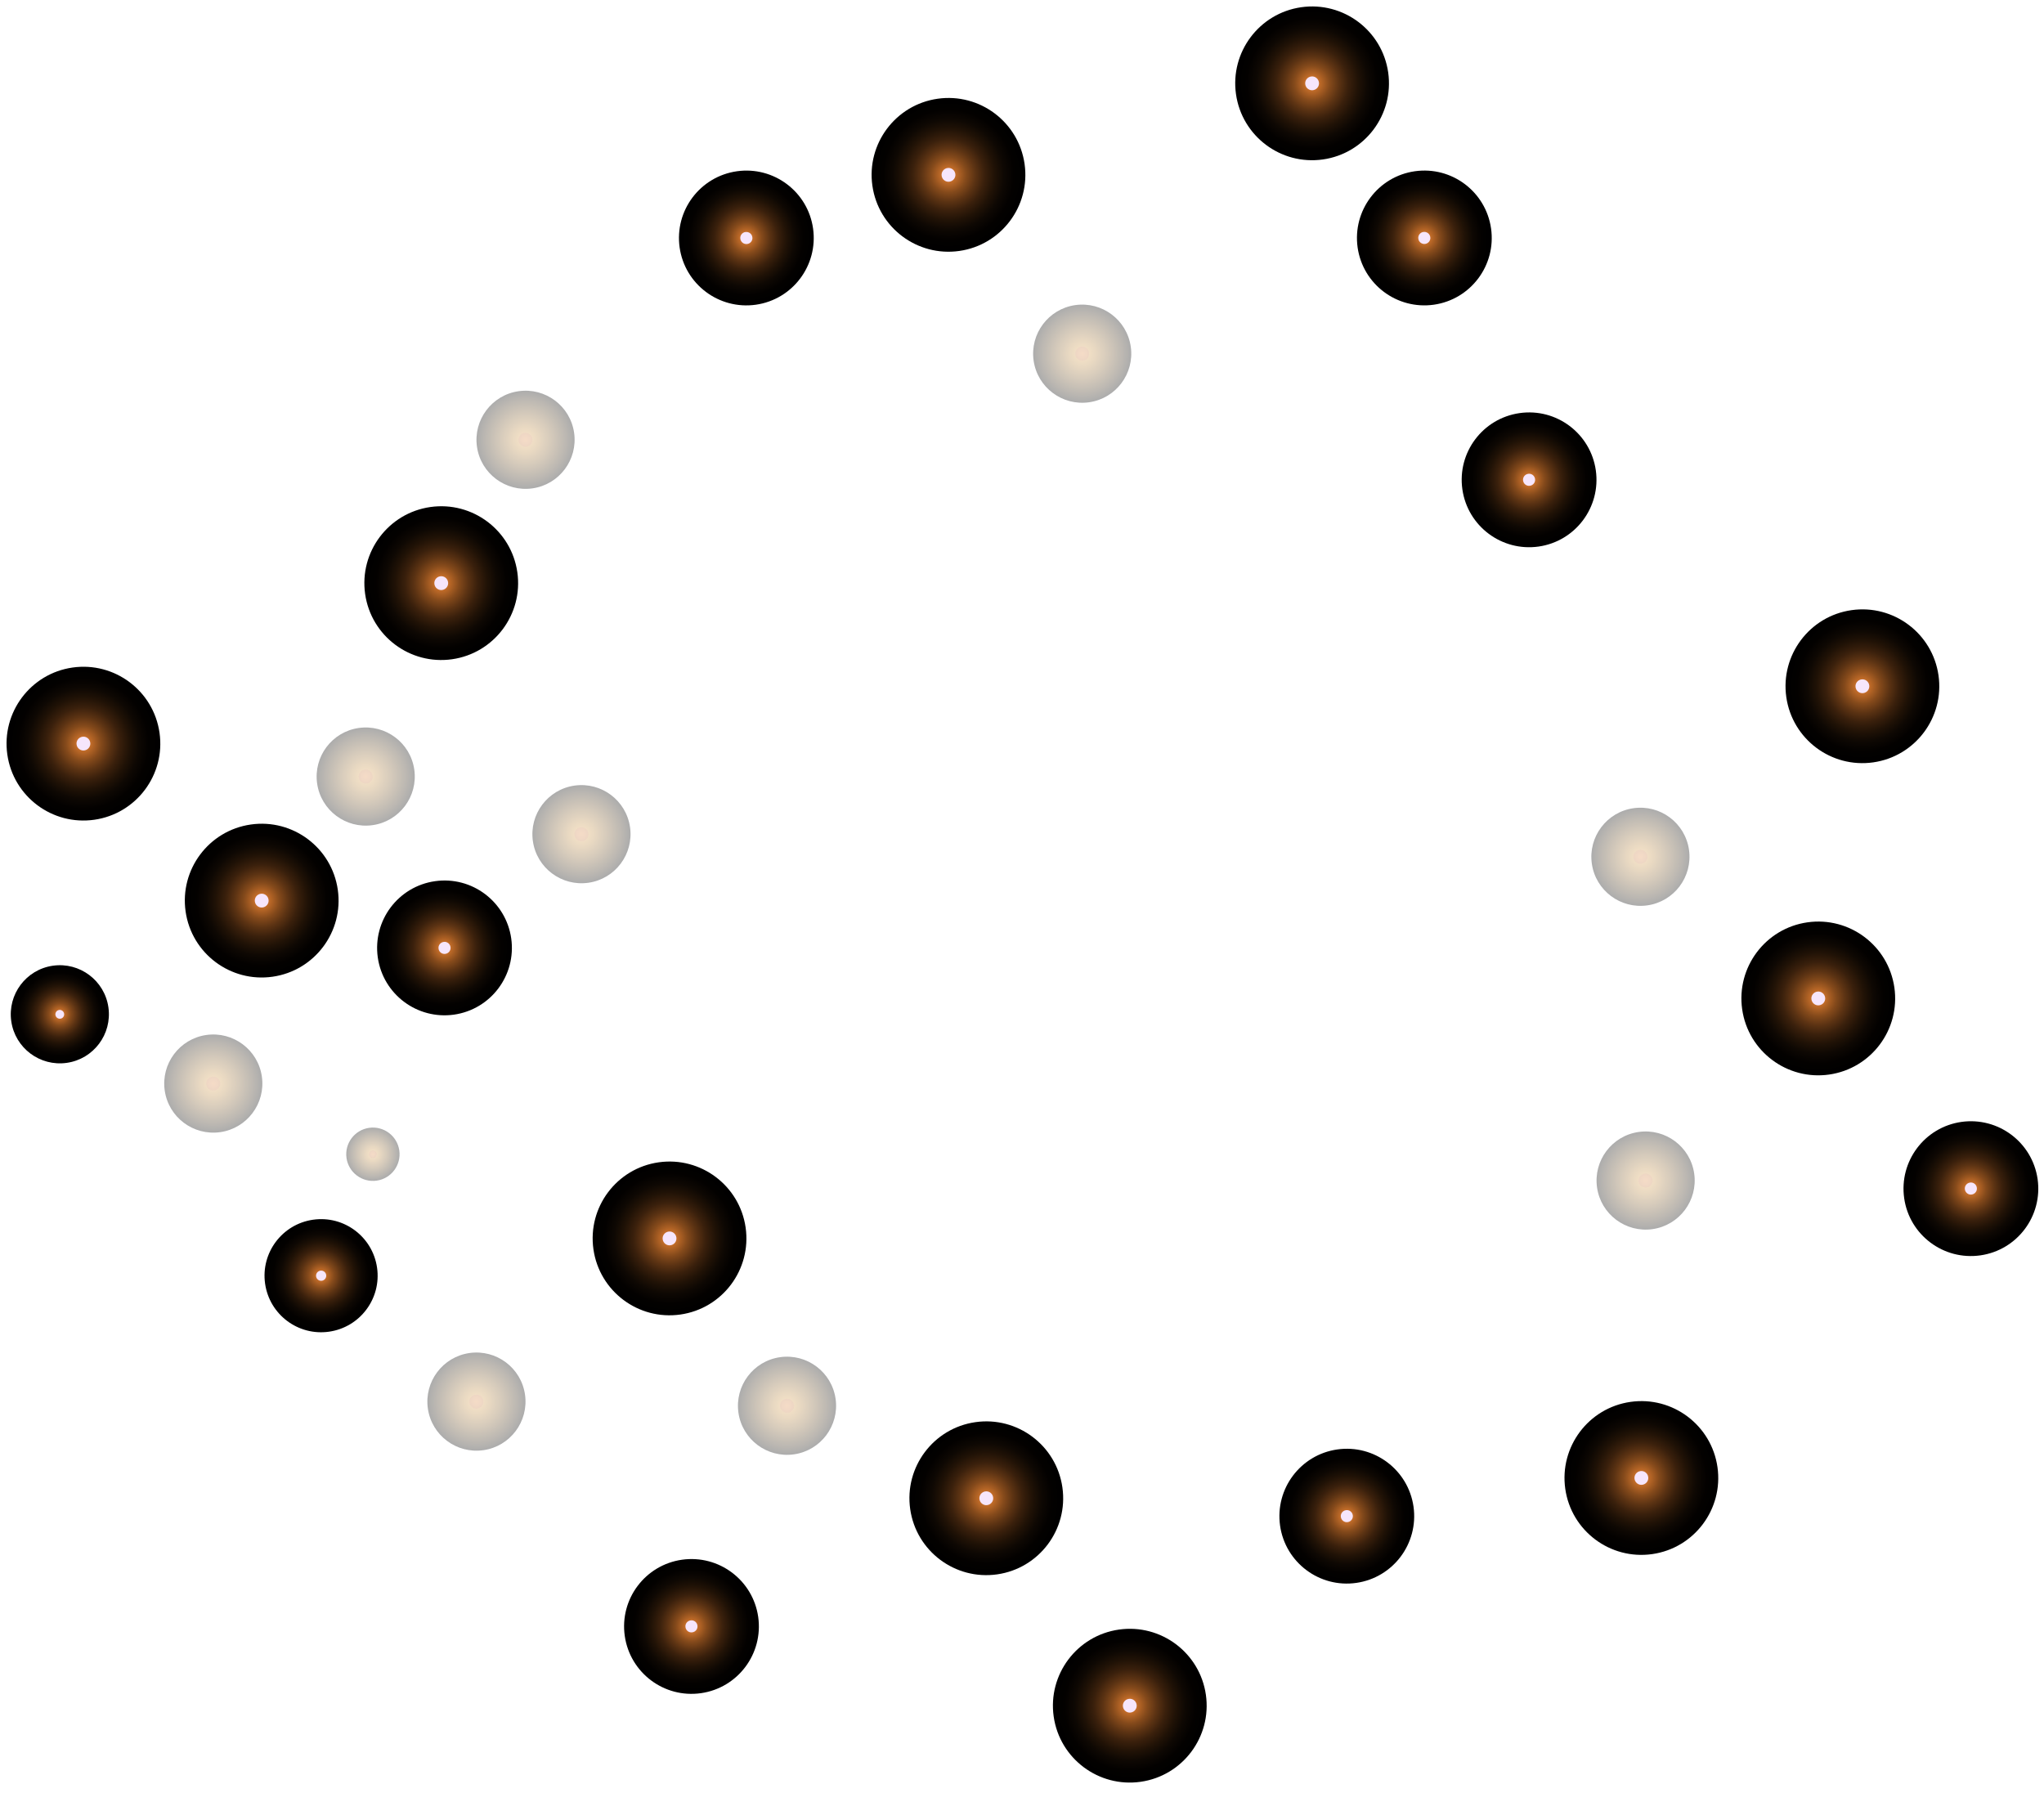 <svg width="684" height="600" viewBox="0 0 684 600" fill="none" xmlns="http://www.w3.org/2000/svg">
<g clip-path="url(#clip0_6238_5206)">
<path style="mix-blend-mode:screen" d="M104.783 408.159C94.427 409.634 87.237 419.223 88.711 429.559C90.186 439.916 99.775 447.107 110.11 445.632C120.466 444.158 127.656 434.568 126.181 424.232C124.707 413.876 115.118 406.685 104.783 408.159Z" fill="url(#paint0_radial_6238_5206)"/>
<g style="mix-blend-mode:screen">
<path d="M107.225 425.208C106.298 425.34 105.647 426.212 105.779 427.138C105.911 428.065 106.782 428.716 107.709 428.584C108.635 428.452 109.287 427.581 109.155 426.654C109.023 425.727 108.151 425.076 107.225 425.208Z" fill="#F6E6FC"/>
</g>
<path style="mix-blend-mode:screen" d="M144.024 169.669C129.962 171.672 120.185 184.707 122.188 198.77C124.191 212.833 137.225 222.611 151.286 220.608C165.348 218.605 175.125 205.57 173.122 191.507C171.119 177.445 158.085 167.666 144.024 169.669Z" fill="url(#paint1_radial_6238_5206)"/>
<g style="mix-blend-mode:screen">
<path d="M147.325 192.853C146.07 193.029 145.173 194.212 145.37 195.468C145.546 196.724 146.729 197.621 147.985 197.424C149.241 197.247 150.137 196.064 149.941 194.808C149.764 193.552 148.581 192.656 147.325 192.853Z" fill="#F6E6FC"/>
</g>
<path style="mix-blend-mode:screen" d="M17.703 323.162C8.727 324.438 2.494 332.762 3.77 341.739C5.047 350.716 13.37 356.949 22.346 355.673C31.322 354.396 37.555 346.073 36.279 337.095C35.002 328.118 26.679 321.885 17.703 323.162Z" fill="url(#paint2_radial_6238_5206)"/>
<g style="mix-blend-mode:screen">
<path d="M19.815 337.966C19.012 338.077 18.441 338.824 18.552 339.627C18.662 340.43 19.409 341.001 20.212 340.89C21.015 340.78 21.586 340.033 21.455 339.23C21.344 338.427 20.597 337.856 19.794 337.966L19.815 337.966Z" fill="#F6E6FC"/>
</g>
<path style="mix-blend-mode:screen" d="M220.42 388.953C206.359 390.956 196.581 403.991 198.584 418.053C200.587 432.116 213.621 441.894 227.683 439.891C241.744 437.888 251.522 424.853 249.519 410.79C247.516 396.728 234.482 386.95 220.42 388.953Z" fill="url(#paint3_radial_6238_5206)"/>
<g style="mix-blend-mode:screen">
<path d="M223.722 412.136C222.466 412.312 221.57 413.496 221.767 414.751C221.943 416.007 223.126 416.904 224.382 416.707C225.637 416.531 226.534 415.347 226.337 414.092C226.161 412.836 224.978 411.939 223.722 412.136Z" fill="#F6E6FC"/>
</g>
<path style="mix-blend-mode:screen" d="M24.285 223.382C10.224 225.385 0.447 238.42 2.45 252.483C4.452 266.546 17.486 276.324 31.548 274.321C45.609 272.318 55.387 259.283 53.384 245.22C51.381 231.157 38.347 221.379 24.285 223.382Z" fill="url(#paint4_radial_6238_5206)"/>
<g style="mix-blend-mode:screen">
<path d="M27.587 246.546C26.331 246.722 25.435 247.906 25.632 249.161C25.808 250.417 26.991 251.314 28.247 251.117C29.503 250.941 30.399 249.758 30.202 248.502C30.026 247.246 28.843 246.349 27.587 246.546Z" fill="#F6E6FC"/>
</g>
<path style="mix-blend-mode:screen" d="M313.768 33.041C299.706 35.043 289.929 48.079 291.932 62.141C293.935 76.204 306.969 85.982 321.03 83.979C335.092 81.976 344.869 68.941 342.866 54.878C340.864 40.816 327.829 31.038 313.768 33.041Z" fill="url(#paint5_radial_6238_5206)"/>
<g style="mix-blend-mode:screen">
<path d="M317.07 56.224C315.814 56.4 314.917 57.583 315.114 58.839C315.29 60.095 316.474 60.992 317.729 60.795C318.985 60.618 319.882 59.435 319.685 58.179C319.508 56.923 318.325 56.027 317.07 56.224Z" fill="#F6E6FC"/>
</g>
<path style="mix-blend-mode:screen" d="M435.446 2.419C421.384 4.422 411.607 17.457 413.61 31.52C415.612 45.583 428.647 55.361 442.708 53.358C456.77 51.355 466.547 38.32 464.544 24.257C462.541 10.194 449.507 0.416 435.446 2.419Z" fill="url(#paint6_radial_6238_5206)"/>
<g style="mix-blend-mode:screen">
<path d="M438.747 25.603C437.491 25.779 436.595 26.962 436.792 28.218C436.968 29.474 438.151 30.37 439.407 30.174C440.663 29.997 441.559 28.814 441.362 27.558C441.186 26.302 440.003 25.406 438.747 25.603Z" fill="#F6E6FC"/>
</g>
<path style="mix-blend-mode:screen" d="M619.6 204.177C605.538 206.18 595.761 219.215 597.764 233.278C599.767 247.341 612.801 257.119 626.862 255.116C640.924 253.113 650.701 240.078 648.698 226.015C646.696 211.952 633.662 202.174 619.6 204.177Z" fill="url(#paint7_radial_6238_5206)"/>
<g style="mix-blend-mode:screen">
<path d="M622.902 227.361C621.646 227.537 620.749 228.72 620.946 229.976C621.123 231.232 622.306 232.128 623.561 231.931C624.817 231.755 625.714 230.572 625.517 229.316C625.34 228.06 624.157 227.164 622.902 227.361Z" fill="#F6E6FC"/>
</g>
<path style="mix-blend-mode:screen" d="M604.834 308.648C590.773 310.651 580.995 323.686 582.998 337.749C585.001 351.811 598.035 361.589 612.097 359.587C626.158 357.584 635.936 344.548 633.933 330.486C631.93 316.423 618.896 306.645 604.834 308.648Z" fill="url(#paint8_radial_6238_5206)"/>
<g style="mix-blend-mode:screen">
<path d="M608.136 331.831C606.88 332.008 605.984 333.191 606.181 334.447C606.357 335.703 607.54 336.599 608.796 336.402C610.052 336.226 610.948 335.043 610.751 333.787C610.575 332.531 609.392 331.634 608.136 331.831Z" fill="#F6E6FC"/>
</g>
<path style="mix-blend-mode:screen" d="M374.44 545.318C360.378 547.321 350.601 560.356 352.604 574.419C354.607 588.481 367.641 598.259 381.702 596.256C395.764 594.253 405.541 581.218 403.538 567.156C401.535 553.093 388.501 543.315 374.44 545.318Z" fill="url(#paint9_radial_6238_5206)"/>
<g style="mix-blend-mode:screen">
<path d="M377.741 568.501C376.486 568.678 375.589 569.861 375.786 571.117C375.962 572.373 377.145 573.269 378.401 573.072C379.657 572.896 380.553 571.713 380.357 570.457C380.18 569.201 378.997 568.304 377.741 568.501Z" fill="#F6E6FC"/>
</g>
<path style="mix-blend-mode:screen" d="M83.944 275.91C69.882 277.913 60.105 290.948 62.108 305.01C64.111 319.073 77.145 328.851 91.206 326.848C105.268 324.845 115.045 311.81 113.042 297.747C111.039 283.685 98.005 273.907 83.944 275.91Z" fill="url(#paint10_radial_6238_5206)"/>
<g style="mix-blend-mode:screen">
<path d="M87.245 299.093C85.99 299.269 85.093 300.453 85.29 301.708C85.466 302.964 86.649 303.861 87.905 303.664C89.161 303.488 90.057 302.304 89.86 301.049C89.684 299.793 88.501 298.896 87.245 299.093Z" fill="#F6E6FC"/>
</g>
<path style="mix-blend-mode:screen" d="M326.422 475.904C312.361 477.907 302.583 490.942 304.586 505.005C306.589 519.067 319.623 528.845 333.685 526.842C347.746 524.839 357.523 511.804 355.521 497.742C353.518 483.679 340.484 473.901 326.422 475.904Z" fill="url(#paint11_radial_6238_5206)"/>
<g style="mix-blend-mode:screen">
<path d="M329.724 499.087C328.468 499.263 327.572 500.447 327.769 501.702C327.945 502.958 329.128 503.855 330.384 503.658C331.639 503.482 332.536 502.299 332.339 501.043C332.163 499.787 330.98 498.89 329.724 499.087Z" fill="#F6E6FC"/>
</g>
<path style="mix-blend-mode:screen" d="M545.635 469.123C531.574 471.125 521.796 484.161 523.799 498.223C525.802 512.286 538.836 522.064 552.898 520.061C566.959 518.058 576.736 505.023 574.734 490.96C572.731 476.898 559.697 467.12 545.635 469.123Z" fill="url(#paint12_radial_6238_5206)"/>
<g style="mix-blend-mode:screen">
<path d="M548.937 492.286C547.681 492.463 546.785 493.646 546.981 494.902C547.158 496.158 548.341 497.054 549.596 496.857C550.852 496.681 551.749 495.498 551.552 494.242C551.376 492.986 550.192 492.09 548.937 492.286Z" fill="#F6E6FC"/>
</g>
<path style="mix-blend-mode:screen" d="M145.567 294.878C133.235 296.638 124.68 308.054 126.42 320.388C128.18 332.721 139.595 341.276 151.927 339.536C164.26 337.776 172.815 326.36 171.075 314.027C169.314 301.693 157.899 293.117 145.567 294.878Z" fill="url(#paint13_radial_6238_5206)"/>
<g style="mix-blend-mode:screen">
<path d="M148.471 315.199C147.36 315.353 146.586 316.391 146.76 317.482C146.915 318.594 147.952 319.368 149.043 319.193C150.155 319.039 150.929 318.001 150.754 316.91C150.6 315.798 149.562 315.024 148.471 315.199Z" fill="#F6E6FC"/>
</g>
<path style="mix-blend-mode:screen" d="M656.356 375.434C644.024 377.195 635.469 388.611 637.209 400.944C638.948 413.277 650.384 421.853 662.716 420.093C675.049 418.332 683.604 406.916 681.864 394.583C680.103 382.25 668.688 373.694 656.356 375.434Z" fill="url(#paint14_radial_6238_5206)"/>
<g style="mix-blend-mode:screen">
<path d="M659.239 395.736C658.127 395.89 657.353 396.928 657.528 398.019C657.682 399.131 658.72 399.905 659.811 399.73C660.923 399.576 661.697 398.538 661.522 397.447C661.368 396.335 660.33 395.561 659.239 395.736Z" fill="#F6E6FC"/>
</g>
<path style="mix-blend-mode:screen" d="M473.459 57.307C461.127 59.068 452.572 70.484 454.312 82.817C456.072 95.15 467.487 103.706 479.82 101.966C492.152 100.206 500.727 88.789 498.967 76.456C497.207 64.123 485.791 55.547 473.459 57.307Z" fill="url(#paint15_radial_6238_5206)"/>
<g style="mix-blend-mode:screen">
<path d="M476.342 77.609C475.23 77.763 474.456 78.801 474.631 79.892C474.786 81.004 475.823 81.778 476.914 81.624C478.026 81.469 478.8 80.432 478.625 79.341C478.471 78.229 477.433 77.455 476.342 77.629L476.342 77.609Z" fill="#F6E6FC"/>
</g>
<path style="mix-blend-mode:screen" d="M228.217 521.94C215.885 523.7 207.309 535.117 209.07 547.45C210.83 559.783 222.246 568.359 234.578 566.599C246.91 564.838 255.465 553.422 253.725 541.089C251.965 528.756 240.55 520.2 228.217 521.94Z" fill="url(#paint16_radial_6238_5206)"/>
<g style="mix-blend-mode:screen">
<path d="M231.1 542.242C229.988 542.396 229.214 543.434 229.389 544.525C229.543 545.637 230.581 546.411 231.672 546.236C232.784 546.082 233.558 545.044 233.383 543.953C233.229 542.841 232.191 542.067 231.1 542.242Z" fill="#F6E6FC"/>
</g>
<path style="mix-blend-mode:screen" d="M447.51 485.037C435.178 486.798 426.623 498.214 428.363 510.547C430.123 522.881 441.539 531.457 453.871 529.696C466.203 527.936 474.758 516.52 473.018 504.186C471.258 491.853 459.842 483.277 447.51 485.037Z" fill="url(#paint17_radial_6238_5206)"/>
<g style="mix-blend-mode:screen">
<path d="M450.415 505.359C449.303 505.513 448.529 506.551 448.704 507.642C448.858 508.754 449.896 509.528 450.987 509.353C452.098 509.199 452.872 508.161 452.698 507.07C452.543 505.958 451.506 505.184 450.415 505.359Z" fill="#F6E6FC"/>
</g>
<path style="mix-blend-mode:screen" d="M508.512 138.239C496.18 140 487.604 151.416 489.365 163.749C491.125 176.082 502.54 184.638 514.873 182.898C527.205 181.137 535.76 169.721 534.02 157.388C532.26 145.055 520.844 136.478 508.512 138.239Z" fill="url(#paint18_radial_6238_5206)"/>
<g style="mix-blend-mode:screen">
<path d="M511.397 158.56C510.285 158.714 509.511 159.752 509.686 160.843C509.84 161.955 510.878 162.729 511.969 162.554C513.081 162.4 513.855 161.362 513.68 160.271C513.526 159.159 512.488 158.385 511.397 158.56Z" fill="#F6E6FC"/>
</g>
<path style="mix-blend-mode:screen" d="M246.577 57.313C234.245 59.074 225.69 70.49 227.429 82.823C229.19 95.156 240.605 103.712 252.937 101.972C265.269 100.211 273.824 88.795 272.085 76.462C270.345 64.129 258.909 55.553 246.577 57.313Z" fill="url(#paint19_radial_6238_5206)"/>
<g style="mix-blend-mode:screen">
<path d="M249.46 77.634C248.348 77.789 247.575 78.826 247.749 79.918C247.904 81.029 248.941 81.803 250.053 81.649C251.165 81.495 251.939 80.457 251.764 79.366C251.61 78.254 250.572 77.48 249.481 77.655L249.46 77.634Z" fill="#F6E6FC"/>
</g>
<g opacity="0.65">
<g style="mix-blend-mode:screen">
<path d="M124.61 384.995C123.91 385.083 123.442 385.727 123.53 386.427C123.619 387.127 124.263 387.595 124.963 387.507C125.663 387.418 126.131 386.774 126.042 386.074C125.953 385.374 125.31 384.906 124.61 384.995Z" fill="#F6E6FC"/>
</g>
<path style="mix-blend-mode:color-dodge" opacity="0.5" d="M123.532 377.417C118.653 378.121 115.272 382.625 115.955 387.505C116.659 392.384 121.162 395.766 126.042 395.083C130.921 394.4 134.302 389.875 133.619 384.995C132.916 380.116 128.412 376.734 123.532 377.417Z" fill="url(#paint20_radial_6238_5206)"/>
</g>
<g opacity="0.65">
<g style="mix-blend-mode:screen">
<path d="M548.608 284.416C547.331 284.592 546.455 285.775 546.632 287.052C546.808 288.328 547.991 289.204 549.268 289.028C550.544 288.851 551.42 287.668 551.244 286.392C551.067 285.115 549.884 284.239 548.608 284.416Z" fill="#F6E6FC"/>
</g>
<path style="mix-blend-mode:color-dodge" opacity="0.5" d="M546.627 270.457C537.65 271.733 531.418 280.057 532.694 289.034C533.971 298.011 542.293 304.244 551.27 302.967C560.246 301.691 566.479 293.367 565.202 284.39C563.926 275.413 555.603 269.18 546.627 270.457Z" fill="url(#paint21_radial_6238_5206)"/>
</g>
<g opacity="0.65">
<g style="mix-blend-mode:screen">
<path d="M361.826 116.041C360.55 116.217 359.674 117.4 359.851 118.677C360.027 119.953 361.21 120.829 362.487 120.653C363.763 120.476 364.639 119.293 364.462 118.017C364.286 116.74 363.103 115.864 361.826 116.041Z" fill="#F6E6FC"/>
</g>
<path style="mix-blend-mode:color-dodge" opacity="0.5" d="M359.824 102.101C350.848 103.378 344.615 111.701 345.891 120.678C347.168 129.655 355.491 135.889 364.467 134.612C373.443 133.335 379.676 125.012 378.4 116.035C377.123 107.058 368.8 100.824 359.824 102.101Z" fill="url(#paint22_radial_6238_5206)"/>
</g>
<g opacity="0.65">
<g style="mix-blend-mode:screen">
<path d="M122.039 257.568C120.763 257.745 119.887 258.928 120.064 260.204C120.24 261.481 121.423 262.357 122.699 262.18C123.976 262.004 124.852 260.821 124.675 259.544C124.499 258.267 123.316 257.392 122.039 257.568Z" fill="#F6E6FC"/>
</g>
<path style="mix-blend-mode:color-dodge" opacity="0.5" d="M120.058 243.609C111.082 244.886 104.849 253.209 106.126 262.186C107.403 271.163 115.725 277.397 124.701 276.12C133.678 274.843 139.911 266.52 138.634 257.543C137.357 248.566 129.035 242.332 120.058 243.609Z" fill="url(#paint23_radial_6238_5206)"/>
</g>
<g opacity="0.65">
<g style="mix-blend-mode:screen">
<path d="M71.037 360.304C69.761 360.481 68.885 361.664 69.062 362.94C69.238 364.217 70.421 365.093 71.698 364.916C72.974 364.74 73.85 363.557 73.673 362.28C73.497 361.004 72.314 360.128 71.037 360.304Z" fill="#F6E6FC"/>
</g>
<path style="mix-blend-mode:color-dodge" opacity="0.5" d="M69.056 346.345C60.08 347.622 53.847 355.945 55.124 364.922C56.401 373.899 64.723 380.133 73.7 378.856C82.676 377.579 88.909 369.256 87.632 360.279C86.356 351.302 78.033 345.069 69.056 346.345Z" fill="url(#paint24_radial_6238_5206)"/>
</g>
<g opacity="0.65">
<g style="mix-blend-mode:screen">
<path d="M550.348 392.758C549.071 392.934 548.196 394.117 548.372 395.394C548.549 396.67 549.731 397.546 551.008 397.37C552.284 397.193 553.16 396.01 552.984 394.734C552.807 393.457 551.624 392.581 550.348 392.758Z" fill="#F6E6FC"/>
</g>
<path style="mix-blend-mode:color-dodge" opacity="0.5" d="M548.367 378.798C539.391 380.075 533.158 388.398 534.434 397.376C535.711 406.353 544.034 412.586 553.01 411.309C561.986 410.033 568.219 401.709 566.943 392.732C565.666 383.755 557.343 377.522 548.367 378.798Z" fill="url(#paint25_radial_6238_5206)"/>
</g>
<g opacity="0.65">
<g style="mix-blend-mode:screen">
<path d="M194.239 276.851C192.962 277.028 192.086 278.211 192.263 279.487C192.439 280.764 193.622 281.64 194.899 281.463C196.175 281.287 197.051 280.104 196.874 278.827C196.698 277.551 195.515 276.675 194.239 276.851Z" fill="#F6E6FC"/>
</g>
<path style="mix-blend-mode:color-dodge" opacity="0.5" d="M192.258 262.892C183.281 264.169 177.048 272.492 178.325 281.469C179.602 290.446 187.924 296.68 196.901 295.403C205.877 294.126 212.11 285.803 210.833 276.826C209.557 267.849 201.234 261.615 192.258 262.892Z" fill="url(#paint26_radial_6238_5206)"/>
</g>
<g opacity="0.65">
<g style="mix-blend-mode:screen">
<path d="M175.526 144.871C174.249 145.047 173.373 146.23 173.55 147.507C173.726 148.783 174.909 149.659 176.186 149.483C177.462 149.306 178.338 148.123 178.162 146.847C177.985 145.57 176.802 144.694 175.526 144.871Z" fill="#F6E6FC"/>
</g>
<path style="mix-blend-mode:color-dodge" opacity="0.5" d="M173.545 130.912C164.568 132.188 158.336 140.512 159.612 149.489C160.889 158.466 169.211 164.699 178.188 163.423C187.164 162.146 193.397 153.823 192.12 144.845C190.844 135.868 182.521 129.635 173.545 130.912Z" fill="url(#paint27_radial_6238_5206)"/>
</g>
<g opacity="0.65">
<g style="mix-blend-mode:screen">
<path d="M159.094 466.734C157.818 466.911 156.942 468.094 157.118 469.37C157.295 470.647 158.478 471.523 159.754 471.346C161.031 471.17 161.906 469.987 161.73 468.71C161.553 467.433 160.371 466.558 159.094 466.734Z" fill="#F6E6FC"/>
</g>
<path style="mix-blend-mode:color-dodge" opacity="0.5" d="M157.113 452.775C148.137 454.052 141.904 462.375 143.181 471.352C144.457 480.329 152.78 486.563 161.756 485.286C170.732 484.009 176.965 475.686 175.689 466.709C174.412 457.732 166.089 451.498 157.113 452.775Z" fill="url(#paint28_radial_6238_5206)"/>
</g>
<g opacity="0.65">
<g style="mix-blend-mode:screen">
<path d="M263.045 468.125C261.769 468.301 260.893 469.484 261.069 470.761C261.246 472.037 262.429 472.913 263.705 472.737C264.982 472.56 265.858 471.377 265.681 470.101C265.505 468.824 264.322 467.948 263.045 468.125Z" fill="#F6E6FC"/>
</g>
<path style="mix-blend-mode:color-dodge" opacity="0.5" d="M261.043 454.166C252.066 455.442 245.834 463.766 247.11 472.743C248.387 481.72 256.709 487.953 265.686 486.676C274.662 485.4 280.895 477.076 279.618 468.099C278.342 459.122 270.019 452.889 261.043 454.166Z" fill="url(#paint29_radial_6238_5206)"/>
</g>
</g>
<defs>
<radialGradient id="paint0_radial_6238_5206" cx="0" cy="0" r="1" gradientUnits="userSpaceOnUse" gradientTransform="translate(107.44 426.869) rotate(-98.106) scale(18.925 18.923)">
<stop stop-color="#EC8331"/>
<stop offset="0.12" stop-color="#B56526"/>
<stop offset="0.23" stop-color="#854A1B"/>
<stop offset="0.35" stop-color="#5C3313"/>
<stop offset="0.47" stop-color="#3A200C"/>
<stop offset="0.6" stop-color="#201206"/>
<stop offset="0.72" stop-color="#0E0803"/>
<stop offset="0.85" stop-color="#030100"/>
<stop offset="1"/>
</radialGradient>
<radialGradient id="paint1_radial_6238_5206" cx="0" cy="0" r="1" gradientUnits="userSpaceOnUse" gradientTransform="translate(147.64 195.126) rotate(-98.106) scale(25.728 25.726)">
<stop stop-color="#EC8331"/>
<stop offset="0.12" stop-color="#B56526"/>
<stop offset="0.23" stop-color="#854A1B"/>
<stop offset="0.35" stop-color="#5C3313"/>
<stop offset="0.47" stop-color="#3A200C"/>
<stop offset="0.6" stop-color="#201206"/>
<stop offset="0.72" stop-color="#0E0803"/>
<stop offset="0.85" stop-color="#030100"/>
<stop offset="1"/>
</radialGradient>
<radialGradient id="paint2_radial_6238_5206" cx="0" cy="0" r="1" gradientUnits="userSpaceOnUse" gradientTransform="translate(20.002 339.394) rotate(-98.106) scale(16.41 16.408)">
<stop stop-color="#EC8331"/>
<stop offset="0.12" stop-color="#B56526"/>
<stop offset="0.23" stop-color="#854A1B"/>
<stop offset="0.35" stop-color="#5C3313"/>
<stop offset="0.47" stop-color="#3A200C"/>
<stop offset="0.6" stop-color="#201206"/>
<stop offset="0.72" stop-color="#0E0803"/>
<stop offset="0.85" stop-color="#030100"/>
<stop offset="1"/>
</radialGradient>
<radialGradient id="paint3_radial_6238_5206" cx="0" cy="0" r="1" gradientUnits="userSpaceOnUse" gradientTransform="translate(224.035 414.402) rotate(-98.106) scale(25.728 25.726)">
<stop stop-color="#EC8331"/>
<stop offset="0.12" stop-color="#B56526"/>
<stop offset="0.23" stop-color="#854A1B"/>
<stop offset="0.35" stop-color="#5C3313"/>
<stop offset="0.47" stop-color="#3A200C"/>
<stop offset="0.6" stop-color="#201206"/>
<stop offset="0.72" stop-color="#0E0803"/>
<stop offset="0.85" stop-color="#030100"/>
<stop offset="1"/>
</radialGradient>
<radialGradient id="paint4_radial_6238_5206" cx="0" cy="0" r="1" gradientUnits="userSpaceOnUse" gradientTransform="translate(27.9 248.811) rotate(-98.106) scale(25.728 25.726)">
<stop stop-color="#EC8331"/>
<stop offset="0.12" stop-color="#B56526"/>
<stop offset="0.23" stop-color="#854A1B"/>
<stop offset="0.35" stop-color="#5C3313"/>
<stop offset="0.47" stop-color="#3A200C"/>
<stop offset="0.6" stop-color="#201206"/>
<stop offset="0.72" stop-color="#0E0803"/>
<stop offset="0.85" stop-color="#030100"/>
<stop offset="1"/>
</radialGradient>
<radialGradient id="paint5_radial_6238_5206" cx="0" cy="0" r="1" gradientUnits="userSpaceOnUse" gradientTransform="translate(317.405 58.475) rotate(-98.106) scale(25.728 25.726)">
<stop stop-color="#EC8331"/>
<stop offset="0.12" stop-color="#B56526"/>
<stop offset="0.23" stop-color="#854A1B"/>
<stop offset="0.35" stop-color="#5C3313"/>
<stop offset="0.47" stop-color="#3A200C"/>
<stop offset="0.6" stop-color="#201206"/>
<stop offset="0.72" stop-color="#0E0803"/>
<stop offset="0.85" stop-color="#030100"/>
<stop offset="1"/>
</radialGradient>
<radialGradient id="paint6_radial_6238_5206" cx="0" cy="0" r="1" gradientUnits="userSpaceOnUse" gradientTransform="translate(439.076 27.856) rotate(-98.106) scale(25.728 25.726)">
<stop stop-color="#EC8331"/>
<stop offset="0.12" stop-color="#B56526"/>
<stop offset="0.23" stop-color="#854A1B"/>
<stop offset="0.35" stop-color="#5C3313"/>
<stop offset="0.47" stop-color="#3A200C"/>
<stop offset="0.6" stop-color="#201206"/>
<stop offset="0.72" stop-color="#0E0803"/>
<stop offset="0.85" stop-color="#030100"/>
<stop offset="1"/>
</radialGradient>
<radialGradient id="paint7_radial_6238_5206" cx="0" cy="0" r="1" gradientUnits="userSpaceOnUse" gradientTransform="translate(623.229 229.638) rotate(-98.106) scale(25.728 25.726)">
<stop stop-color="#EC8331"/>
<stop offset="0.12" stop-color="#B56526"/>
<stop offset="0.23" stop-color="#854A1B"/>
<stop offset="0.35" stop-color="#5C3313"/>
<stop offset="0.47" stop-color="#3A200C"/>
<stop offset="0.6" stop-color="#201206"/>
<stop offset="0.72" stop-color="#0E0803"/>
<stop offset="0.85" stop-color="#030100"/>
<stop offset="1"/>
</radialGradient>
<radialGradient id="paint8_radial_6238_5206" cx="0" cy="0" r="1" gradientUnits="userSpaceOnUse" gradientTransform="translate(608.459 334.109) rotate(-98.106) scale(25.728 25.726)">
<stop stop-color="#EC8331"/>
<stop offset="0.12" stop-color="#B56526"/>
<stop offset="0.23" stop-color="#854A1B"/>
<stop offset="0.35" stop-color="#5C3313"/>
<stop offset="0.47" stop-color="#3A200C"/>
<stop offset="0.6" stop-color="#201206"/>
<stop offset="0.72" stop-color="#0E0803"/>
<stop offset="0.85" stop-color="#030100"/>
<stop offset="1"/>
</radialGradient>
<radialGradient id="paint9_radial_6238_5206" cx="0" cy="0" r="1" gradientUnits="userSpaceOnUse" gradientTransform="translate(378.066 570.771) rotate(-98.106) scale(25.728 25.726)">
<stop stop-color="#EC8331"/>
<stop offset="0.12" stop-color="#B56526"/>
<stop offset="0.23" stop-color="#854A1B"/>
<stop offset="0.35" stop-color="#5C3313"/>
<stop offset="0.47" stop-color="#3A200C"/>
<stop offset="0.6" stop-color="#201206"/>
<stop offset="0.72" stop-color="#0E0803"/>
<stop offset="0.85" stop-color="#030100"/>
<stop offset="1"/>
</radialGradient>
<radialGradient id="paint10_radial_6238_5206" cx="0" cy="0" r="1" gradientUnits="userSpaceOnUse" gradientTransform="translate(87.562 301.345) rotate(-98.106) scale(25.728 25.726)">
<stop stop-color="#EC8331"/>
<stop offset="0.12" stop-color="#B56526"/>
<stop offset="0.23" stop-color="#854A1B"/>
<stop offset="0.35" stop-color="#5C3313"/>
<stop offset="0.47" stop-color="#3A200C"/>
<stop offset="0.6" stop-color="#201206"/>
<stop offset="0.72" stop-color="#0E0803"/>
<stop offset="0.85" stop-color="#030100"/>
<stop offset="1"/>
</radialGradient>
<radialGradient id="paint11_radial_6238_5206" cx="0" cy="0" r="1" gradientUnits="userSpaceOnUse" gradientTransform="translate(330.039 501.378) rotate(-98.106) scale(25.728 25.726)">
<stop stop-color="#EC8331"/>
<stop offset="0.12" stop-color="#B56526"/>
<stop offset="0.23" stop-color="#854A1B"/>
<stop offset="0.35" stop-color="#5C3313"/>
<stop offset="0.47" stop-color="#3A200C"/>
<stop offset="0.6" stop-color="#201206"/>
<stop offset="0.72" stop-color="#0E0803"/>
<stop offset="0.85" stop-color="#030100"/>
<stop offset="1"/>
</radialGradient>
<radialGradient id="paint12_radial_6238_5206" cx="0" cy="0" r="1" gradientUnits="userSpaceOnUse" gradientTransform="translate(549.257 494.575) rotate(-98.106) scale(25.728 25.726)">
<stop stop-color="#EC8331"/>
<stop offset="0.12" stop-color="#B56526"/>
<stop offset="0.23" stop-color="#854A1B"/>
<stop offset="0.35" stop-color="#5C3313"/>
<stop offset="0.47" stop-color="#3A200C"/>
<stop offset="0.6" stop-color="#201206"/>
<stop offset="0.72" stop-color="#0E0803"/>
<stop offset="0.85" stop-color="#030100"/>
<stop offset="1"/>
</radialGradient>
<radialGradient id="paint13_radial_6238_5206" cx="0" cy="0" r="1" gradientUnits="userSpaceOnUse" gradientTransform="translate(148.744 317.181) rotate(-98.106) scale(22.553 22.551)">
<stop stop-color="#EC8331"/>
<stop offset="0.12" stop-color="#B56526"/>
<stop offset="0.23" stop-color="#854A1B"/>
<stop offset="0.35" stop-color="#5C3313"/>
<stop offset="0.47" stop-color="#3A200C"/>
<stop offset="0.6" stop-color="#201206"/>
<stop offset="0.72" stop-color="#0E0803"/>
<stop offset="0.85" stop-color="#030100"/>
<stop offset="1"/>
</radialGradient>
<radialGradient id="paint14_radial_6238_5206" cx="0" cy="0" r="1" gradientUnits="userSpaceOnUse" gradientTransform="translate(659.521 397.74) rotate(-98.106) scale(22.553 22.551)">
<stop stop-color="#EC8331"/>
<stop offset="0.12" stop-color="#B56526"/>
<stop offset="0.23" stop-color="#854A1B"/>
<stop offset="0.35" stop-color="#5C3313"/>
<stop offset="0.47" stop-color="#3A200C"/>
<stop offset="0.6" stop-color="#201206"/>
<stop offset="0.72" stop-color="#0E0803"/>
<stop offset="0.85" stop-color="#030100"/>
<stop offset="1"/>
</radialGradient>
<radialGradient id="paint15_radial_6238_5206" cx="0" cy="0" r="1" gradientUnits="userSpaceOnUse" gradientTransform="translate(476.638 79.603) rotate(-98.106) scale(22.553 22.551)">
<stop stop-color="#EC8331"/>
<stop offset="0.12" stop-color="#B56526"/>
<stop offset="0.23" stop-color="#854A1B"/>
<stop offset="0.35" stop-color="#5C3313"/>
<stop offset="0.47" stop-color="#3A200C"/>
<stop offset="0.6" stop-color="#201206"/>
<stop offset="0.72" stop-color="#0E0803"/>
<stop offset="0.85" stop-color="#030100"/>
<stop offset="1"/>
</radialGradient>
<radialGradient id="paint16_radial_6238_5206" cx="0" cy="0" r="1" gradientUnits="userSpaceOnUse" gradientTransform="translate(231.37 544.254) rotate(-98.106) scale(22.553 22.551)">
<stop stop-color="#EC8331"/>
<stop offset="0.12" stop-color="#B56526"/>
<stop offset="0.23" stop-color="#854A1B"/>
<stop offset="0.35" stop-color="#5C3313"/>
<stop offset="0.47" stop-color="#3A200C"/>
<stop offset="0.6" stop-color="#201206"/>
<stop offset="0.72" stop-color="#0E0803"/>
<stop offset="0.85" stop-color="#030100"/>
<stop offset="1"/>
</radialGradient>
<radialGradient id="paint17_radial_6238_5206" cx="0" cy="0" r="1" gradientUnits="userSpaceOnUse" gradientTransform="translate(450.675 507.349) rotate(-98.106) scale(22.553 22.551)">
<stop stop-color="#EC8331"/>
<stop offset="0.12" stop-color="#B56526"/>
<stop offset="0.23" stop-color="#854A1B"/>
<stop offset="0.35" stop-color="#5C3313"/>
<stop offset="0.47" stop-color="#3A200C"/>
<stop offset="0.6" stop-color="#201206"/>
<stop offset="0.72" stop-color="#0E0803"/>
<stop offset="0.85" stop-color="#030100"/>
<stop offset="1"/>
</radialGradient>
<radialGradient id="paint18_radial_6238_5206" cx="0" cy="0" r="1" gradientUnits="userSpaceOnUse" gradientTransform="translate(511.695 160.547) rotate(-98.106) scale(22.553 22.551)">
<stop stop-color="#EC8331"/>
<stop offset="0.12" stop-color="#B56526"/>
<stop offset="0.23" stop-color="#854A1B"/>
<stop offset="0.35" stop-color="#5C3313"/>
<stop offset="0.47" stop-color="#3A200C"/>
<stop offset="0.6" stop-color="#201206"/>
<stop offset="0.72" stop-color="#0E0803"/>
<stop offset="0.85" stop-color="#030100"/>
<stop offset="1"/>
</radialGradient>
<radialGradient id="paint19_radial_6238_5206" cx="0" cy="0" r="1" gradientUnits="userSpaceOnUse" gradientTransform="translate(249.745 79.607) rotate(-98.106) scale(22.553 22.551)">
<stop stop-color="#EC8331"/>
<stop offset="0.12" stop-color="#B56526"/>
<stop offset="0.23" stop-color="#854A1B"/>
<stop offset="0.35" stop-color="#5C3313"/>
<stop offset="0.47" stop-color="#3A200C"/>
<stop offset="0.6" stop-color="#201206"/>
<stop offset="0.72" stop-color="#0E0803"/>
<stop offset="0.85" stop-color="#030100"/>
<stop offset="1"/>
</radialGradient>
<radialGradient id="paint20_radial_6238_5206" cx="0" cy="0" r="1" gradientUnits="userSpaceOnUse" gradientTransform="translate(124.764 386.232) rotate(-98.106) scale(8.926 8.926)">
<stop stop-color="#E8AB55"/>
<stop offset="0.1" stop-color="#DAA050"/>
<stop offset="0.28" stop-color="#B68642"/>
<stop offset="0.53" stop-color="#7C5B2D"/>
<stop offset="0.84" stop-color="#2D2110"/>
<stop offset="1"/>
</radialGradient>
<radialGradient id="paint21_radial_6238_5206" cx="0" cy="0" r="1" gradientUnits="userSpaceOnUse" gradientTransform="translate(548.946 286.698) rotate(-98.106) scale(16.43 16.429)">
<stop stop-color="#E8AB55"/>
<stop offset="0.1" stop-color="#DAA050"/>
<stop offset="0.28" stop-color="#B68642"/>
<stop offset="0.53" stop-color="#7C5B2D"/>
<stop offset="0.84" stop-color="#2D2110"/>
<stop offset="1"/>
</radialGradient>
<radialGradient id="paint22_radial_6238_5206" cx="0" cy="0" r="1" gradientUnits="userSpaceOnUse" gradientTransform="translate(362.139 118.341) rotate(-98.106) scale(16.43 16.429)">
<stop stop-color="#E8AB55"/>
<stop offset="0.1" stop-color="#DAA050"/>
<stop offset="0.28" stop-color="#B68642"/>
<stop offset="0.53" stop-color="#7C5B2D"/>
<stop offset="0.84" stop-color="#2D2110"/>
<stop offset="1"/>
</radialGradient>
<radialGradient id="paint23_radial_6238_5206" cx="0" cy="0" r="1" gradientUnits="userSpaceOnUse" gradientTransform="translate(122.359 259.844) rotate(-98.106) scale(16.43 16.429)">
<stop stop-color="#E8AB55"/>
<stop offset="0.1" stop-color="#DAA050"/>
<stop offset="0.28" stop-color="#B68642"/>
<stop offset="0.53" stop-color="#7C5B2D"/>
<stop offset="0.84" stop-color="#2D2110"/>
<stop offset="1"/>
</radialGradient>
<radialGradient id="paint24_radial_6238_5206" cx="0" cy="0" r="1" gradientUnits="userSpaceOnUse" gradientTransform="translate(71.341 362.587) rotate(-98.106) scale(16.43 16.429)">
<stop stop-color="#E8AB55"/>
<stop offset="0.1" stop-color="#DAA050"/>
<stop offset="0.28" stop-color="#B68642"/>
<stop offset="0.53" stop-color="#7C5B2D"/>
<stop offset="0.84" stop-color="#2D2110"/>
<stop offset="1"/>
</radialGradient>
<radialGradient id="paint25_radial_6238_5206" cx="0" cy="0" r="1" gradientUnits="userSpaceOnUse" gradientTransform="translate(550.677 395.045) rotate(-98.106) scale(16.43 16.429)">
<stop stop-color="#E8AB55"/>
<stop offset="0.1" stop-color="#DAA050"/>
<stop offset="0.28" stop-color="#B68642"/>
<stop offset="0.53" stop-color="#7C5B2D"/>
<stop offset="0.84" stop-color="#2D2110"/>
<stop offset="1"/>
</radialGradient>
<radialGradient id="paint26_radial_6238_5206" cx="0" cy="0" r="1" gradientUnits="userSpaceOnUse" gradientTransform="translate(194.565 279.126) rotate(-98.106) scale(16.43 16.429)">
<stop stop-color="#E8AB55"/>
<stop offset="0.1" stop-color="#DAA050"/>
<stop offset="0.28" stop-color="#B68642"/>
<stop offset="0.53" stop-color="#7C5B2D"/>
<stop offset="0.84" stop-color="#2D2110"/>
<stop offset="1"/>
</radialGradient>
<radialGradient id="paint27_radial_6238_5206" cx="0" cy="0" r="1" gradientUnits="userSpaceOnUse" gradientTransform="translate(175.85 147.148) rotate(-98.106) scale(16.43 16.429)">
<stop stop-color="#E8AB55"/>
<stop offset="0.1" stop-color="#DAA050"/>
<stop offset="0.28" stop-color="#B68642"/>
<stop offset="0.53" stop-color="#7C5B2D"/>
<stop offset="0.84" stop-color="#2D2110"/>
<stop offset="1"/>
</radialGradient>
<radialGradient id="paint28_radial_6238_5206" cx="0" cy="0" r="1" gradientUnits="userSpaceOnUse" gradientTransform="translate(159.419 469.024) rotate(-98.106) scale(16.43 16.429)">
<stop stop-color="#E8AB55"/>
<stop offset="0.1" stop-color="#DAA050"/>
<stop offset="0.28" stop-color="#B68642"/>
<stop offset="0.53" stop-color="#7C5B2D"/>
<stop offset="0.84" stop-color="#2D2110"/>
<stop offset="1"/>
</radialGradient>
<radialGradient id="paint29_radial_6238_5206" cx="0" cy="0" r="1" gradientUnits="userSpaceOnUse" gradientTransform="translate(263.351 470.418) rotate(-98.106) scale(16.43 16.429)">
<stop stop-color="#E8AB55"/>
<stop offset="0.1" stop-color="#DAA050"/>
<stop offset="0.28" stop-color="#B68642"/>
<stop offset="0.53" stop-color="#7C5B2D"/>
<stop offset="0.84" stop-color="#2D2110"/>
<stop offset="1"/>
</radialGradient>
<clipPath id="clip0_6238_5206">
<rect width="593.78" height="678.516" fill="white" transform="matrix(-0.009 -1 -1 0.009 683.846 593.756)"/>
</clipPath>
</defs>
</svg>
